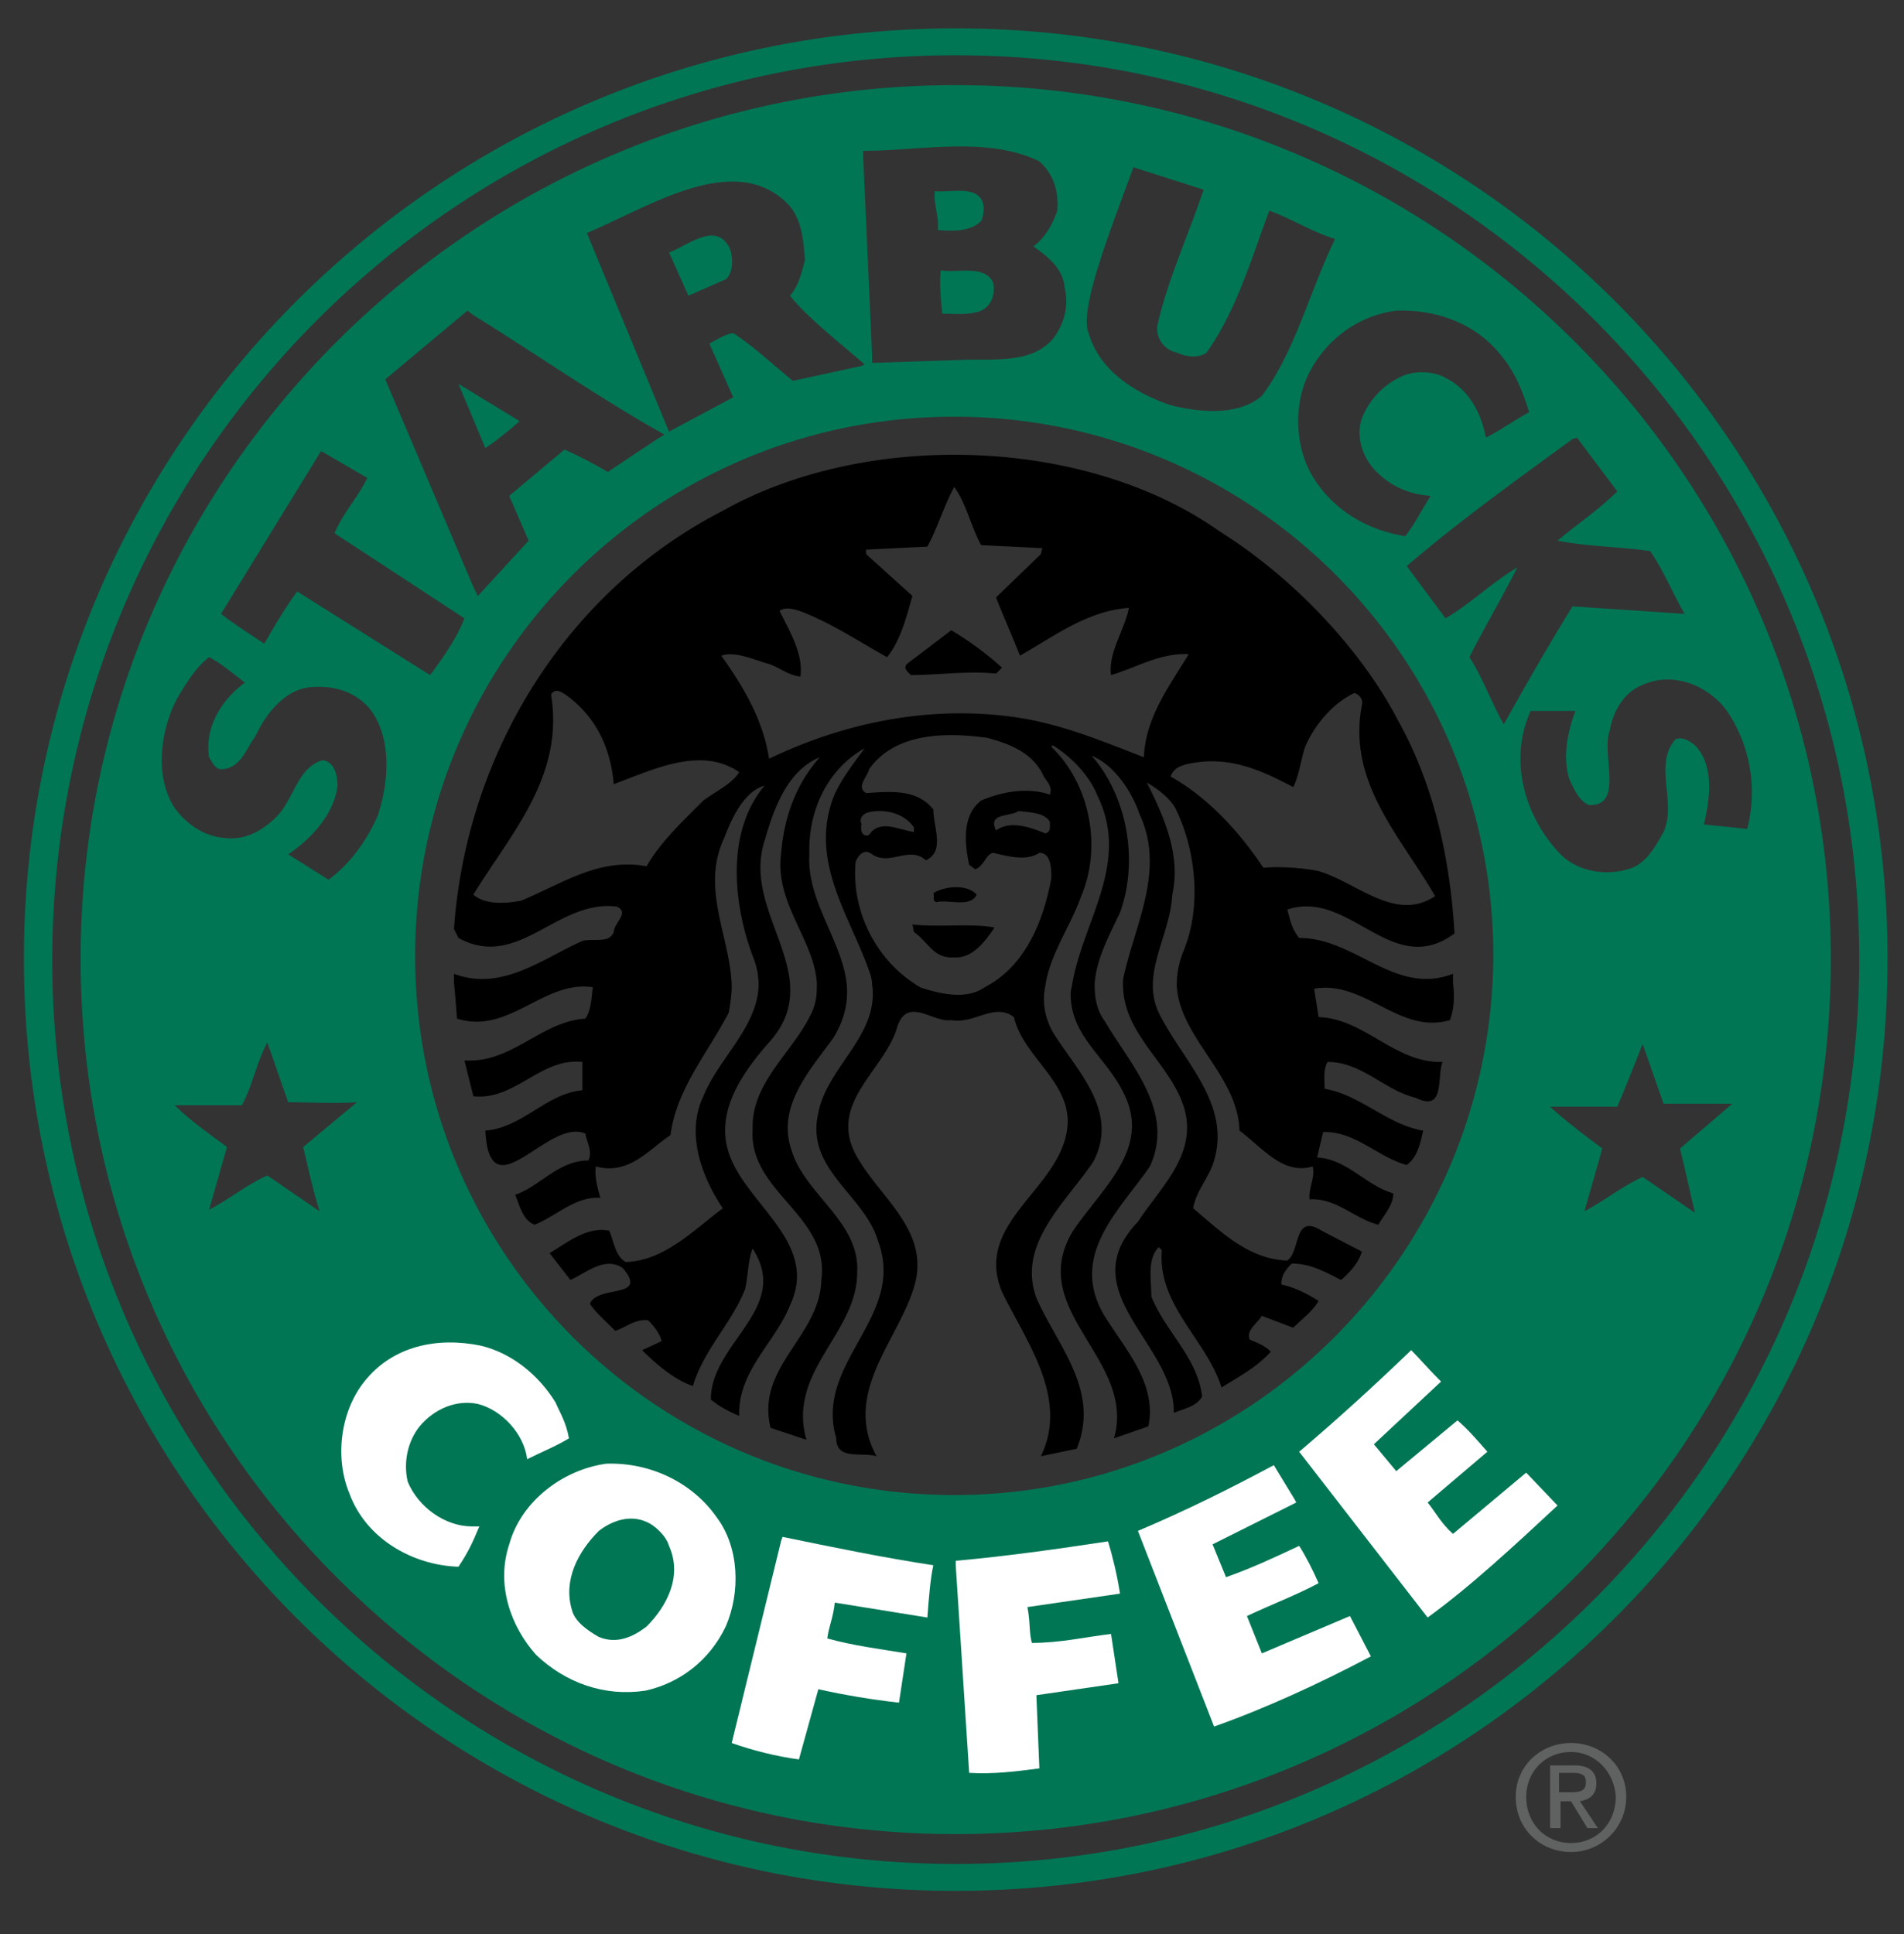 <svg xmlns="http://www.w3.org/2000/svg" viewBox="0 0 127.5 129.5" xmlns:v="https://vecta.io/nano"><rect x="0" y="0" width="127.5" height="129.5" fill="#333333" stroke="none"/><g fill="#007654"><path d="M64 1.9C29.5 1.9 1.6 29.8 1.6 64.2c0 34.5 27.9 62.4 62.4 62.4s62.4-27.9 62.4-62.4c0-34.4-27.9-62.3-62.4-62.3zm0 122.9c-33.4 0-60.5-27.1-60.5-60.5C3.5 30.8 30.6 3.7 64 3.7s60.5 27.1 60.5 60.5c0 33.5-27.1 60.6-60.5 60.6zM64 5.7C31.7 5.7 5.4 31.9 5.4 64.2s26.2 58.6 58.6 58.6c32.3 0 58.6-26.2 58.6-58.6 0-32.3-26.3-58.5-58.6-58.5zm29.5 15.1c2.9-.1 5.5 1 7.1 3.1.9 1.1 1.4 2.4 1.8 3.7-1.1.6-1.9 1.2-2.9 1.7-.3-1.6-1.1-3.2-2.7-4-.7-.4-1.8-.5-2.7-.2a5.17 5.17 0 0 0-2.9 2.9c-.4 1.2 0 2.5.8 3.4 1 1.1 2.3 1.7 3.8 1.8-.7 1.1-1 1.8-1.7 2.7-2.5-.4-4.8-1.7-6.2-4-1.2-2-1.3-4.9-.2-7 1.2-2.3 3.4-3.8 5.8-4.1zm-17.6-9.6l4.7 1.5c-1 3-2.4 6-3.1 9.1a1.63 1.63 0 0 0 1.3 1.8c.6.3 1.5.4 2 0 2-2.8 3-6.3 4.2-9.5 1.6.6 2.8 1.4 4.4 1.9-1.7 3.5-2.7 7.6-4.9 10.5-1.6 1.4-4.3 1.1-6.2.6-2.3-.8-4.7-2.3-5.4-4.8-.7-1.6 1.7-7.5 3-11.1zm-6.3-.4c1 .9 1.3 2.1 1.2 3.3-.3.9-.8 1.8-1.6 2.4 1 .7 2 1.5 2.1 2.8.3 1.3-.1 2.5-.8 3.4-1.5 1.7-4 1.3-6.2 1.4l-5.9.2v-.5l-.6-13.4v-.3c3.8 0 8.3-1 11.8.7zm-16.8 2.9c.9 1 1 2.4 1.1 3.7-.2.8-.4 1.7-1 2.4 1.2 1.5 3.4 3.2 5 4.6l-.2.1-4.6 1c-1.6-1.3-2.5-2.2-4-3.2-.6.1-1 .4-1.6.7l1.6 3.6-4.3 2.3-5.5-13.3c4.1-1.7 9.9-5.6 13.5-1.9zm-21.5 7.1l.4.3c4.2 2.6 8.5 5.6 12.8 8l-.5.3-3.3 2.2c-1.2-.7-2-1.1-2.9-1.5l-3.7 3.1 1.3 3-3.4 3.7-.3-.6-5.9-13.9 5.5-4.6zm-9.8 9.4l3.1 1.8c-.7 1.4-1.6 2.3-2.2 3.7l8.7 5.7c-.5 1.3-1.4 2.6-2.3 3.8l-8.9-5.6c-.8 1.1-1.4 2.1-2.2 3.5-1.2-.8-2-1.3-2.9-2l6.7-10.9zm-1.2 46.6c.3 1.2.6 2.7 1.1 4.3l-3.5-2.4c-1.5.7-2.4 1.5-3.9 2.3l1.2-4.2c-1.2-.9-2.5-1.8-3.5-2.8h4.5c.7-1.3 1-2.9 1.7-4.2l1.4 4c1.5 0 3 .1 4.6 0l-3.6 3zm5-22.2c-.7 1.6-1.8 3.2-3.3 4.3l-2.7-1.7c1.5-1 3.1-2.7 3.3-4.6 0-.7-.2-1.6-1-1.7-1.7.5-1.9 2.6-3.1 3.8-.9.9-2.1 1.6-3.5 1.4-1.3-.1-2.5-.9-3.3-2-1.5-2.3-.8-5.6.2-7.4.6-1 1.2-2 2.1-2.7.8.4 1.6 1.1 2.4 1.7-1.6 1.2-2.7 3-2.4 5 .2.3.4.8.8.8 1.3 0 1.7-1.4 2.3-2.2.7-1.5 2-3.2 3.8-3.3 1.5-.1 2.9.3 3.9 1.5 1.5 2 1.2 5 .5 7.1zm38.6 45.5C44 100.1 27.8 84 27.8 64c0-19.9 16.1-36.1 36.1-36.1C83.8 27.9 100 44 100 64c-.1 19.9-16.2 36.1-36.1 36.1zM98.4 44c1-2 2.2-4 3.2-6-1.7 1-3.1 2.4-4.8 3.4l-2.6-3.5c3.5-3 7.4-5.8 11.1-8.5l.3-.1 2.7 3.6c-1.2 1.2-2.7 2.2-4 3.3 2 .4 4.2.4 6.2.7.9 1.3 1.4 2.6 2.3 4.2l-7.5-.5c-1.6 2.6-3.1 5.2-4.6 7.9-.8-1.4-1.4-3.1-2.3-4.5zm15.1 37.2l-3.5-2.4c-1.5.7-2.4 1.5-3.9 2.3l1.2-4.2c-1.2-.9-2.4-1.8-3.5-2.8h4.5c.6-1.4 1.1-2.7 1.7-4.2l1.4 4h4.6l-3.5 3c.3 1.2.6 2.6 1 4.3zm.6-26c.4-1.7.7-3.8-.5-5.2-.4-.4-1-.7-1.4-.5-1.5 1.7.1 4.2-.8 6.2-.5.9-1.1 2-2.1 2.4-1.6.6-3.6.3-4.8-.9-2.4-2.5-3.5-6.3-2-9.6h3c-.5 1.3-.9 3.1-.4 4.6.3.6.6 1.4 1.3 1.7 2.4.1.8-3.4 1.4-5 .2-1.2.9-2.5 2.1-3 2.3-1.1 4.9.2 6 2.1a9.72 9.72 0 0 1 1.1 7.5l-2.9-.3z"/><path d="M65.7 14.8c.2-.4.3-1.2-.1-1.6-.6-.7-2.1-.3-3-.4-.1.9.3 1.7.2 2.6 1 .1 2.2.1 2.9-.6zm-17.1 3.9c.5-.4.5-1.4.3-2-.9-2-2.9-.2-4.1.2l1.3 2.9 2.5-1.1zm14.4-.6c-.1.8 0 2 .1 2.9.9 0 1.5.1 2.3-.1.9-.2 1.3-1.1 1.1-2-.6-1.2-2.4-.6-3.5-.8zM34.8 28.2l-4.1-2.5 1.8 4.3c.9-.6 1.6-1.2 2.3-1.8z"/></g><path d="M81.7 35.6c-9-6.4-23.7-6.8-33.3-1.4-10.7 5.5-17.2 16.5-18 28l.3.6c4 2.2 6.6-2.6 10.6-2.1.9.4-.2 1.1-.2 1.7-.3.8-1.4.4-2.1.6-2.7 1.2-5.4 3.4-8.6 2.2v.6a71.44 71.44 0 0 1 .2 2.4c3.5 1.1 5.8-2.6 9.1-2.1-.1.7-.1 1.5-.5 2.1-3 .2-4.9 3-8.1 2.8l.6 2.4c2.8.3 4.5-2.6 7.3-2.3V73c-2.4.2-4 2.5-6.5 2.7.3 5.6 4.2-.9 6.7.2.1.6.5 1.2.2 1.8-2 0-3.2 1.7-4.9 2.3.3.7.5 1.7 1.3 2 1.5-.6 2.7-1.9 4.4-1.8-.2-.7-.4-1.5-.3-2.1 2.2.6 3.5-1.1 5-2.1.4-3.1 2.5-5.5 3.9-8.2.1-.6.2-1.2.2-1.8-.1-3.3-2.1-6.5-.5-9.9.5-1.3 1.3-3.1 2.7-3.5-2.6 3.1-2.1 7.9-.8 11.4.3.7.4 1.4.4 2-.1 2.8-2.7 4.9-3.7 7.4-1.2 2.5-.1 5.4 1.3 7.5-2 1.5-3.9 3.5-6.5 3.6-.7-.4-.8-1.4-1.1-2.1-1.5-.3-2.8.8-4 1.5l1.4 1.8c1.1-.5 2.3-1.6 3.5-.8 1.8 2.1-1.7 1.1-2.2 2.4.5.7 1.1 1.2 1.7 1.8.7-.2 1.3-.8 2.2-.7.4.4.8.9.9 1.4l-1.3.6c1 1 2.2 2 3.4 2.4.7-2.4 2.6-4.2 3.5-6.5.2-.9.2-2 .5-2.7 2.6 4-2.8 6.3-2.8 10.1.6.5 1.2.8 1.9 1.1-.1-3 2.4-4.9 3.4-7.4 1.9-4-2.5-6.5-3.9-9.7-1.3-2.9.5-5.6 2.4-7.8 1.3-1.4 1.6-2.7 1.5-4.1-.3-3.1-2.8-6.1-1.7-9.5.6-2.1 1.5-4.7 3.7-5.6-1.6 1.8-2.4 4-2.6 6.5-.4 3.3 2.2 5.7 2.4 8.6 0 .6 0 1.2-.3 1.9-1.2 2.7-4.1 4.7-4 7.9-.3 4.2 5.2 5.8 4.6 10.1-.1 3.8-4.4 5.8-3.4 9.9l2.4.8c-1.3-4.6 3.4-7.1 3.4-11.2.2-3.4-3.5-5.2-4.4-8.2-1-2.9 1.2-5.3 2.8-7.5.8-1.3 1-2.5.9-3.6-.3-2.9-2.7-5.6-2.5-8.7-.1-2.9 1.2-5.7 3.7-7.1-.8 1.1-1.6 2.1-2.1 3.3-1.6 4.3 1.1 7.9 2.4 11.6.1.3.2.6.2.9.5 3.4-3 5.5-3.6 8.6-.9 3.8 3.1 5.5 4 8.6 1.9 5.1-4.3 8.1-2.8 13.2 0 1.5 1.7.9 2.7 1.2-2.3-4.2 1.4-7.7 2.5-11.3 1.2-3.9-2.5-6.1-4-9.1-1.6-3.4 2.1-5.5 2.9-8.4.7-2 2.4-.2 3.6-.4 1.5.3 2.9-1.2 4.2-.2.6 2.6 3.6 4.2 3.6 7-.1 4.4-6.4 6.6-4.4 11.4 1.6 3.3 4.5 7.1 2.6 11l2.4-.5c1.6-3.9-1.3-6.9-2.7-10.1-1.3-3.6 1.9-6.3 3.8-9.1 1.8-3.4-1.1-6.1-2.7-8.7-.6-1.1-.7-2.1-.5-3.1.3-2.1 1.7-4 2.4-6 1.4-3.3.6-7.5-2-10l.1-.1c1.3.8 2.5 2.1 3 3.4 2.2 4.5-1 8.4-1.7 12.6l-.1.5c-.1 2.9 2.3 4.3 3.5 6.7 2 3.8-1.5 6.5-3.4 9.4-3.1 5.3 4.3 8.5 2.8 13.8l2.3-.8c.6-2.9-1.6-5.2-3-7.5-2.3-4 1.1-7 3.1-9.9 1.7-3.7-1.3-6.8-3-9.7-.6-.8-.7-1.7-.7-2.5.1-1.7 1-3.3 1.7-4.8 1.3-3.6.4-7.9-1.9-10.5 1.5.6 2.7 2.4 3.2 3.9 1.8 3.8-.4 7.6-1.1 11.1v.3c0 3.4 3.2 5.3 4.1 8.3.9 3.1-1.6 5.3-3.1 7.6-4.5 4.7 2.5 8.2 2.4 12.8.7-.3 1.5-.4 1.9-1.1-.3-2.6-2.5-4.4-3.4-6.7 0-1.1-.3-2.5.5-3.3l.2.2c-.3 3.7 3 6 4 9.2 1.1-.7 2.3-1.3 3.3-2.4-.4-.4-.9-.6-1.4-.8-.3-.6.5-1.1.8-1.6l2.1.8c.6-.6 1.3-1.1 1.7-1.8-.8-.5-1.6-.9-2.5-1.1 0-.6.3-1 .7-1.4 1.3 0 2.3.6 3.3 1.1.6-.5 1.2-1.2 1.4-1.9l-2.7-1.4c-1.9-1.2-1.4 1.4-2.3 2-2.6-.1-4.4-1.9-6.3-3.5.2-1.2 1.1-2.1 1.4-3.2 1.1-3.7-1.9-6.5-3.5-9.5-.4-.7-.6-1.4-.6-2.2 0-2 1.2-4 1.3-6.1.6-2.7-.6-5.3-1.7-7.5.7.4 1.5 1 1.9 1.7 1.4 2.8 1.8 6.7.5 9.7-.3.8-.4 1.5-.4 2.2.2 3.5 4.1 6 4.2 9.7 1.5 1.1 2.9 3 4.9 2.4.2.7-.3 1.5-.2 2.2 1.8-.1 3 1.3 4.6 1.7.4-.7 1-1.3 1-2.1-1.8-.5-3.1-2.3-5.1-2.4l.4-1.7c2.1-.1 3.7 1.7 5.6 2.2.7-.5.9-1.4 1.1-2.3-2.4-.4-4.2-2.4-6.6-2.8 0-.6-.1-1.3.2-1.8 2.3 0 3.8 1.9 5.9 2.4 2 1 1.4-1.4 1.8-2.4-3.2.1-5.2-2.9-8.3-3l-.3-1.9c3.4-.6 5.7 3.1 9.1 2.1.3-.9.3-1.6.2-2.5v-.6c-3.9 1.5-6.5-2.4-10.3-2.4-.5-.6-.6-1.2-.8-1.9 4.2-1.4 7 4.7 11.2 1.6-.3-5.1-1.4-10-3.8-14.3-2.5-4.8-7.1-9.6-11.9-12.6zm-34.6 18c-1.3 1.3-2.9 2.8-3.8 4.4-3.2-.6-5.7 1.2-8.4 2.3-1 .2-2.4.3-3.2-.4 2.5-4.1 6.1-7.9 5.2-13.4.3-.5.8-.1 1.1.1 2 1.5 2.9 3.6 3.1 5.9 2.5-.9 5.8-2.6 8.4-.8-.5.8-1.6 1.3-2.4 1.9zm11 .8c1.2-.3 2.5.1 3.1 1v.3c-.9-.1-2.3-.9-3 .2-.5.2-.6-.4-.5-.7-.2-.4.1-.7.4-.8zm12.2-1.2c-1.5-.5-3.2-.2-4.6.4-1.3 1-1.1 2.9-.8 4.3l.4.3c.6-.2.7-1 1.2-1.1.9.2 2.2.6 3.1 0 .8 0 .8 1.1.8 1.7-.5 2.7-1.6 5.6-4.1 7.1-.2.1-.5.3-.7.4-1.2.6-2.8.2-4-.2-.1-.1-.2-.1-.3-.2-2.8-1.8-4.3-5.1-4-8.2.2-.5.6-.9 1.1-.5 1.2.8 2.5-.6 3.6.4 1.3-.6.5-2.2.5-3.4-1.1-1.4-2.9-1.2-4.5-1.1-.7-.4.1-1.1.2-1.6 1.7-2.4 5-2.5 7.9-2.1 1.5.4 3.1 1 3.8 2.6.2.3.6.7.4 1.2zm0 1.8c0 .3.1.7-.3.8-1-.4-2.3-.9-3.3-.2-.6-1.2 1-.9 1.5-1.3.8.1 1.7.1 2.1.7zm6.3-4.3c-2.6-1-5.2-2.1-8.1-2.6-6.1-1-12 .3-17 2.7-.4-2.6-1.7-4.8-3.2-6.9.9-.3 2 .2 3 .5.8.2 1.4.8 2.3.9.2-1.5-.7-3-1.4-4.4.4-.3 1.1-.1 1.6.1 2 .8 3.8 2 5.6 3 .9-1.1 1.3-2.7 1.7-4.1L58 37.1v-.3l4.1-.2c.7-1.3 1.1-2.7 1.8-4 .8 1.1 1.1 2.6 1.8 3.9l4.1.2-.1.4-3 2.9c.5 1.3 1.1 2.6 1.6 3.9 2.3-1.3 4.5-3 7.3-3.2-.3 1.5-1.4 3-1.2 4.5 1.7-.5 3.3-1.5 5.2-1.4-1.2 2-2.9 4.2-3 6.9zm14.1-4.3c.3.1.6.4.5.8-1 5.2 2.6 8.8 4.9 12.8-2.7 1.8-5.3-1-7.9-1.7-1.1-.2-2.5-.3-3.6-.2-1.6-2.4-3.7-4.7-6.2-6.1.2-.8 1.3-.9 2.1-1 2.3-.2 4.2.7 6.1 1.7.4-.8.5-1.8.8-2.7.6-1.4 1.8-2.9 3.3-3.6z"/><path d="M60.8 44.4c-.4.3 0 .6.2.8 1.8 0 3.8-.3 5.7-.1l.4-.4c-1-.9-2.2-1.8-3.4-2.5l-2.9 2.2zm1.7 15.4c.1.2-.1.5.2.6.8-.2 2.3.4 2.7-.5-.6-.7-2.1-.6-2.9-.1zm-1.4 2.1l.1.5c1 .7 1.3 1.8 2.7 1.7 1.2.1 2.1-1.1 2.7-2-1.6-.3-3.6 0-5.5-.2z"/><path d="M105.2 116.7c2 0 3.7 1.5 3.7 3.6s-1.7 3.7-3.7 3.7-3.7-1.5-3.7-3.7c0-2.1 1.7-3.6 3.7-3.6zm0 .6c-1.7 0-3 1.3-3 3 0 1.8 1.3 3.1 3 3.1s3-1.3 3-3.1c-.1-1.7-1.4-3-3-3zm-.8 5.1h-.6v-4.2h1.6c1 0 1.5.4 1.5 1.2s-.5 1.1-1.1 1.2l1.2 1.8h-.7l-1.1-1.8h-.7v1.8zm0-2.4h.8c.8 0 1-.2 1-.7 0-.4-.2-.6-.9-.6h-.9v1.3z" fill="#606161"/><path d="M37.2 93.9c.3.7.7 1.3.9 2.4-.8.5-1.8.9-2.8 1.4-.2-1.7-1.7-3.3-3.3-3.7-1.4-.3-2.9.3-3.9 1.5-.8 1-1.1 2.4-.8 3.7.7 1.7 2.5 3 4.3 3h.5c-.5 1.2-.8 1.8-1.4 2.7-3.1-.1-6.2-1.9-7.3-4.9-1-2.4-.6-5.5 1-7.5 1.9-2.4 4.9-3 7.8-2.4 2.1.5 3.9 2 5 3.8m59.1-1.6l.2.2-4.5 4.2 1.5 1.8 4.1-3.4c.7.6 1.3 1.3 2 2.1l-4 3.4c.5.6.9 1.4 1.7 2.1l4.9-4.1 2.1 2.2c-2.8 2.6-5.8 5.4-8.7 7.5L87 97.2c2.7-2.3 5-4.4 7.5-6.8.6.6 1.1 1.2 1.8 1.9M48 101.6c1.5 2 1.6 5 .6 7.3-1.1 2.3-3.1 3.8-5.4 4.3-2.7.4-5.3-.5-7.3-2.4-1.7-1.9-2.7-4.7-1.8-7.4.8-2.9 3.6-5 6.5-5.4 3-.1 5.8 1.3 7.4 3.6" fill="#fff"/><path d="M44.8 103.5c.9 2-.1 4-1.5 5.4-.9.7-2 1.2-3.2.7-.7-.4-1.6-1-1.8-1.8-.6-2 .4-3.9 1.8-5.3.9-.7 2.1-1.1 3.2-.6.5.2 1.3.9 1.5 1.6" fill="#007654"/><path d="M75 106.7l-6.2.9c.2 1 .1 1.7.3 2.4 1.9 0 3.6-.4 5.3-.6l.5 3.3-5.5.8.2 4.9c-1.5.2-3.1.4-4.7.3l-.9-13.9v-.3c3.4-.3 6.9-.8 10.2-1.3.3 1 .6 2.2.8 3.5m11.7-6.3l.1.2-5.6 2.8.9 2.2c1.7-.6 3.2-1.3 4.9-2.1.5.8.9 1.6 1.3 2.5-1.5.8-3.1 1.4-4.8 2.2l1 2.5 5.9-2.5 1.4 2.7c-3.4 1.8-7.1 3.5-10.5 4.7l-5.1-13.1c3.3-1.4 6.1-2.8 9.1-4.4l1.4 2.3m-24.6 7.9l-6.2-1c-.1 1-.4 1.6-.5 2.4 1.8.5 3.5.7 5.3 1l-.5 3.3c-1.8-.2-3.6-.5-5.4-.9l-1.3 4.7c-1.5-.2-3.1-.6-4.5-1.1l3.3-13.5.1-.3c3.4.7 6.8 1.4 10.1 1.9-.2.9-.3 2.2-.4 3.5" fill="#fff"/></svg>
